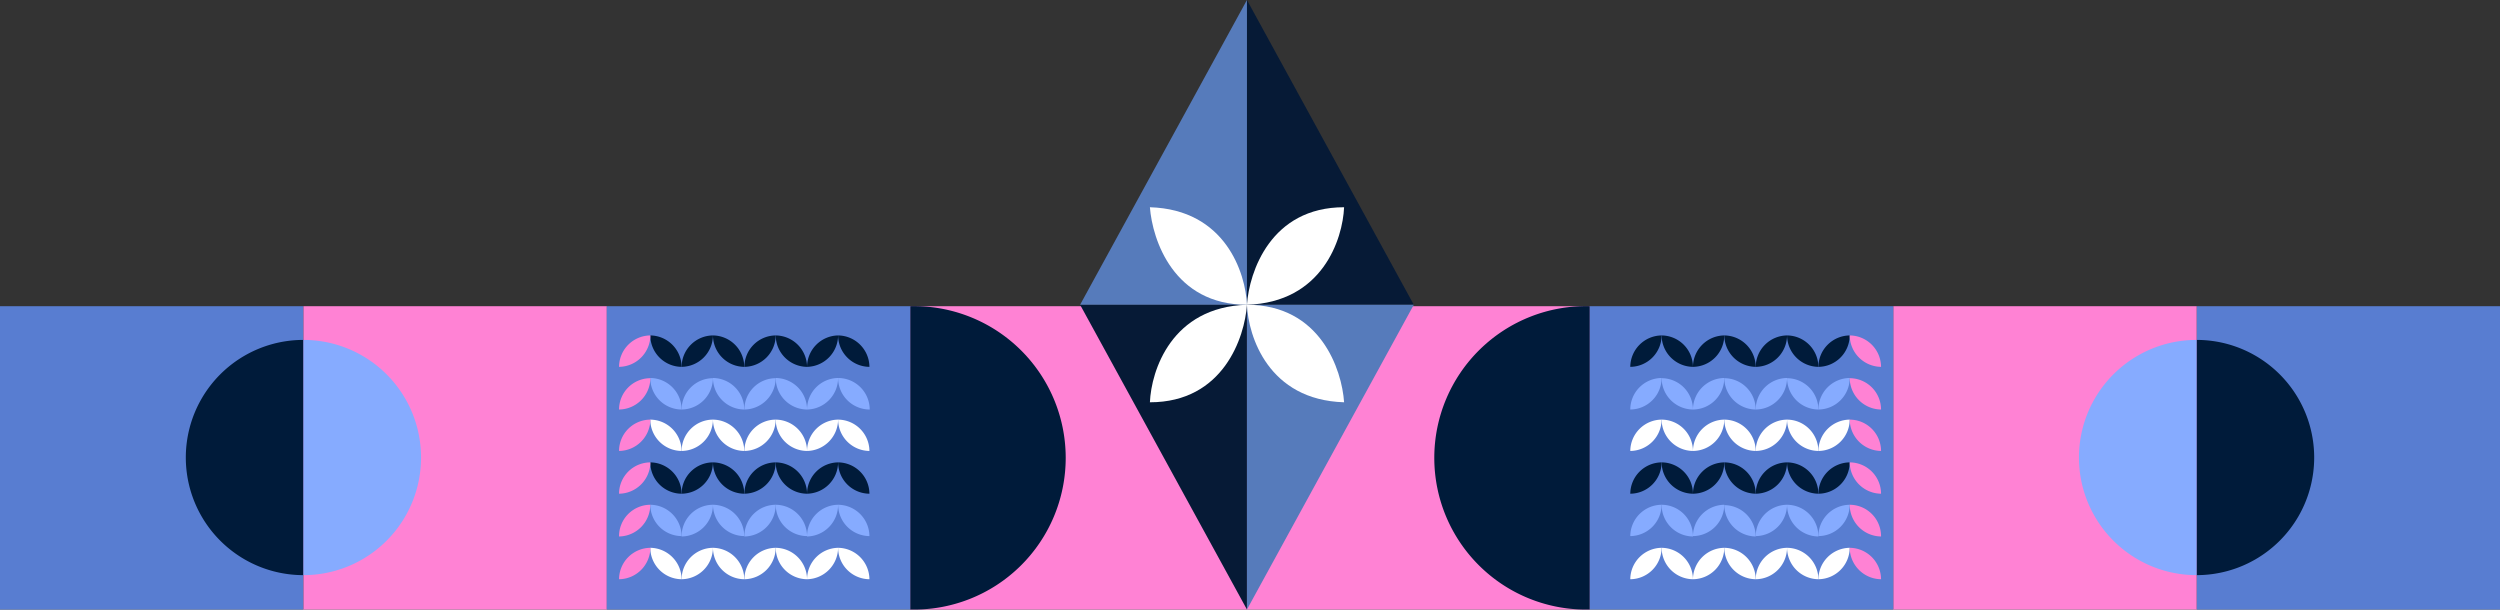 <svg xmlns="http://www.w3.org/2000/svg" viewBox="0 0 262.5 64"><rect x="0" y="0" width="262.5" height="64" fill="#333333" stroke="none"/><defs><style>.cls-1{fill:#587dd1;}.cls-2{fill:#ff82d4;}.cls-3{fill:#001b3a;}.cls-4{fill:#86abff;}.cls-5{fill:#fff;}.cls-6{fill:#061a36;}.cls-7{fill:#567bbb;}</style></defs><g id="Laag_2" data-name="Laag 2"><g id="Laag_1-2" data-name="Laag 1"><rect class="cls-1" y="32.15" width="31.86" height="31.86"/><rect class="cls-2" x="31.86" y="32.15" width="31.86" height="31.86"/><rect class="cls-2" x="95.57" y="32.15" width="35.68" height="31.86"/><path class="cls-3" d="M31.86,35.69a12.35,12.35,0,0,0,0,24.7Z"/><path class="cls-4" d="M31.86,60.39a12.35,12.35,0,0,0,0-24.7Z"/><path class="cls-3" d="M95.57,64a15.93,15.93,0,1,0,0-31.85Z"/><rect class="cls-1" x="63.71" y="32.15" width="31.86" height="31.86"/><path class="cls-5" d="M68.28,57.52a3.32,3.32,0,0,0,3.29,3.3A3.33,3.33,0,0,0,68.28,57.52Z"/><path class="cls-4" d="M68.28,53a3.31,3.31,0,0,0,3.29,3.29A3.32,3.32,0,0,0,68.28,53Z"/><path class="cls-3" d="M68.28,48.55a3.3,3.3,0,0,0,3.29,3.29A3.32,3.32,0,0,0,68.28,48.55Z"/><path class="cls-5" d="M68.28,44.06a3.31,3.31,0,0,0,3.29,3.29A3.32,3.32,0,0,0,68.28,44.06Z"/><path class="cls-4" d="M68.28,39.69A3.31,3.31,0,0,0,71.57,43,3.32,3.32,0,0,0,68.28,39.69Z"/><path class="cls-3" d="M68.28,35.22a3.32,3.32,0,0,0,3.29,3.3A3.33,3.33,0,0,0,68.28,35.22Z"/><path class="cls-5" d="M74.86,57.52a3.32,3.32,0,0,0,3.29,3.3A3.33,3.33,0,0,0,74.86,57.52Z"/><path class="cls-4" d="M74.86,53a3.32,3.32,0,0,0,3.29,3.29A3.32,3.32,0,0,0,74.86,53Z"/><path class="cls-3" d="M74.86,48.55a3.31,3.31,0,0,0,3.29,3.29A3.32,3.32,0,0,0,74.86,48.55Z"/><path class="cls-5" d="M74.86,44.06a3.32,3.32,0,0,0,3.29,3.29A3.32,3.32,0,0,0,74.86,44.06Z"/><path class="cls-4" d="M74.86,39.69A3.32,3.32,0,0,0,78.15,43,3.32,3.32,0,0,0,74.86,39.69Z"/><path class="cls-3" d="M74.86,35.22a3.32,3.32,0,0,0,3.29,3.3A3.33,3.33,0,0,0,74.86,35.22Z"/><path class="cls-5" d="M81.45,57.52a3.32,3.32,0,0,0,3.29,3.3A3.33,3.33,0,0,0,81.45,57.52Z"/><path class="cls-5" d="M88,57.52a3.32,3.32,0,0,0,3.29,3.3A3.33,3.33,0,0,0,88,57.52Z"/><path class="cls-4" d="M81.45,53a3.31,3.31,0,0,0,3.29,3.29A3.32,3.32,0,0,0,81.45,53Z"/><path class="cls-4" d="M88,53a3.32,3.32,0,0,0,3.29,3.29A3.32,3.32,0,0,0,88,53Z"/><path class="cls-3" d="M81.45,48.55a3.3,3.3,0,0,0,3.29,3.29A3.32,3.32,0,0,0,81.45,48.55Z"/><path class="cls-3" d="M88,48.55a3.31,3.31,0,0,0,3.29,3.29A3.32,3.32,0,0,0,88,48.55Z"/><path class="cls-5" d="M81.45,44.06a3.31,3.31,0,0,0,3.29,3.29A3.32,3.32,0,0,0,81.45,44.06Z"/><path class="cls-4" d="M81.45,39.69A3.31,3.31,0,0,0,84.74,43,3.32,3.32,0,0,0,81.45,39.69Z"/><path class="cls-3" d="M81.45,35.22a3.32,3.32,0,0,0,3.29,3.3A3.33,3.33,0,0,0,81.45,35.22Z"/><path class="cls-5" d="M88,44.06a3.32,3.32,0,0,0,3.29,3.29A3.32,3.32,0,0,0,88,44.06Z"/><path class="cls-4" d="M88,39.69A3.32,3.32,0,0,0,91.32,43,3.32,3.32,0,0,0,88,39.69Z"/><path class="cls-3" d="M88,35.22a3.32,3.32,0,0,0,3.29,3.3A3.33,3.33,0,0,0,88,35.22Z"/><path class="cls-2" d="M65,60.82a3.32,3.32,0,0,1,3.29-3.3A3.33,3.33,0,0,1,65,60.82Z"/><path class="cls-2" d="M65,56.33A3.3,3.3,0,0,1,68.28,53,3.33,3.33,0,0,1,65,56.33Z"/><path class="cls-2" d="M65,51.84a3.3,3.3,0,0,1,3.29-3.29A3.33,3.33,0,0,1,65,51.84Z"/><path class="cls-2" d="M65,47.35a3.3,3.3,0,0,1,3.29-3.29A3.33,3.33,0,0,1,65,47.35Z"/><path class="cls-2" d="M65,43a3.3,3.3,0,0,1,3.29-3.29A3.33,3.33,0,0,1,65,43Z"/><path class="cls-2" d="M65,38.52a3.32,3.32,0,0,1,3.29-3.3A3.33,3.33,0,0,1,65,38.52Z"/><path class="cls-5" d="M71.57,60.82a3.32,3.32,0,0,1,3.29-3.3A3.33,3.33,0,0,1,71.57,60.82Z"/><path class="cls-4" d="M71.57,56.33A3.3,3.3,0,0,1,74.86,53,3.32,3.32,0,0,1,71.57,56.33Z"/><path class="cls-3" d="M71.57,51.84a3.3,3.3,0,0,1,3.29-3.29A3.32,3.32,0,0,1,71.57,51.84Z"/><path class="cls-5" d="M71.57,47.35a3.3,3.3,0,0,1,3.29-3.29A3.32,3.32,0,0,1,71.57,47.35Z"/><path class="cls-4" d="M71.57,43a3.3,3.3,0,0,1,3.29-3.29A3.32,3.32,0,0,1,71.57,43Z"/><path class="cls-3" d="M71.57,38.52a3.32,3.32,0,0,1,3.29-3.3A3.33,3.33,0,0,1,71.57,38.52Z"/><path class="cls-5" d="M78.16,60.82a3.32,3.32,0,0,1,3.29-3.3A3.33,3.33,0,0,1,78.16,60.82Z"/><path class="cls-5" d="M84.74,60.82A3.32,3.32,0,0,1,88,57.52,3.33,3.33,0,0,1,84.74,60.82Z"/><path class="cls-4" d="M78.16,56.33A3.3,3.3,0,0,1,81.45,53,3.33,3.33,0,0,1,78.16,56.33Z"/><path class="cls-4" d="M84.74,56.33A3.3,3.3,0,0,1,88,53,3.32,3.32,0,0,1,84.74,56.33Z"/><path class="cls-3" d="M78.16,51.84a3.3,3.3,0,0,1,3.29-3.29A3.33,3.33,0,0,1,78.16,51.84Z"/><path class="cls-3" d="M84.74,51.84A3.3,3.3,0,0,1,88,48.55,3.32,3.32,0,0,1,84.74,51.84Z"/><path class="cls-5" d="M78.16,47.35a3.3,3.3,0,0,1,3.29-3.29A3.33,3.33,0,0,1,78.16,47.35Z"/><path class="cls-4" d="M78.16,43a3.3,3.3,0,0,1,3.29-3.29A3.33,3.33,0,0,1,78.16,43Z"/><path class="cls-3" d="M78.16,38.52a3.32,3.32,0,0,1,3.29-3.3A3.33,3.33,0,0,1,78.16,38.52Z"/><path class="cls-5" d="M84.74,47.35A3.3,3.3,0,0,1,88,44.06,3.32,3.32,0,0,1,84.74,47.35Z"/><path class="cls-4" d="M84.74,43A3.3,3.3,0,0,1,88,39.69,3.32,3.32,0,0,1,84.74,43Z"/><path class="cls-3" d="M84.74,38.52A3.32,3.32,0,0,1,88,35.22,3.33,3.33,0,0,1,84.74,38.52Z"/><rect class="cls-1" x="230.64" y="32.15" width="31.86" height="31.86"/><rect class="cls-2" x="198.79" y="32.15" width="31.86" height="31.86"/><rect class="cls-2" x="131.25" y="32.15" width="35.68" height="31.86"/><path class="cls-3" d="M230.64,35.69a12.35,12.35,0,1,1,0,24.7Z"/><path class="cls-4" d="M230.64,60.39a12.35,12.35,0,0,1,0-24.7Z"/><path class="cls-3" d="M166.93,64a15.93,15.93,0,1,1,0-31.85Z"/><rect class="cls-1" x="166.93" y="32.15" width="31.86" height="31.86"/><path class="cls-5" d="M194.22,57.52a3.32,3.32,0,0,1-3.29,3.3A3.33,3.33,0,0,1,194.22,57.52Z"/><path class="cls-4" d="M194.22,53a3.31,3.31,0,0,1-3.29,3.29A3.32,3.32,0,0,1,194.22,53Z"/><path class="cls-3" d="M194.22,48.55a3.3,3.3,0,0,1-3.29,3.29A3.32,3.32,0,0,1,194.22,48.55Z"/><path class="cls-5" d="M194.22,44.06a3.31,3.31,0,0,1-3.29,3.29A3.32,3.32,0,0,1,194.22,44.06Z"/><path class="cls-4" d="M194.22,39.69A3.31,3.31,0,0,1,190.93,43,3.32,3.32,0,0,1,194.22,39.69Z"/><path class="cls-3" d="M194.22,35.22a3.32,3.32,0,0,1-3.29,3.3A3.33,3.33,0,0,1,194.22,35.22Z"/><path class="cls-5" d="M187.64,57.52a3.32,3.32,0,0,1-3.29,3.3A3.33,3.33,0,0,1,187.64,57.52Z"/><path class="cls-4" d="M187.64,53a3.32,3.32,0,0,1-3.29,3.29A3.32,3.32,0,0,1,187.64,53Z"/><path class="cls-3" d="M187.64,48.55a3.31,3.31,0,0,1-3.29,3.29A3.32,3.32,0,0,1,187.64,48.55Z"/><path class="cls-5" d="M187.64,44.06a3.32,3.32,0,0,1-3.29,3.29A3.32,3.32,0,0,1,187.64,44.06Z"/><path class="cls-4" d="M187.64,39.69A3.32,3.32,0,0,1,184.35,43,3.32,3.32,0,0,1,187.64,39.69Z"/><path class="cls-3" d="M187.64,35.22a3.32,3.32,0,0,1-3.29,3.3A3.33,3.33,0,0,1,187.64,35.22Z"/><path class="cls-5" d="M181.05,57.52a3.32,3.32,0,0,1-3.29,3.3A3.33,3.33,0,0,1,181.05,57.52Z"/><path class="cls-5" d="M174.47,57.52a3.32,3.32,0,0,1-3.29,3.3A3.33,3.33,0,0,1,174.47,57.52Z"/><path class="cls-4" d="M181.05,53a3.31,3.31,0,0,1-3.29,3.29A3.33,3.33,0,0,1,181.05,53Z"/><path class="cls-4" d="M174.47,53a3.32,3.32,0,0,1-3.29,3.29A3.32,3.32,0,0,1,174.47,53Z"/><path class="cls-3" d="M181.05,48.55a3.3,3.3,0,0,1-3.29,3.29A3.33,3.33,0,0,1,181.05,48.55Z"/><path class="cls-3" d="M174.47,48.55a3.31,3.31,0,0,1-3.29,3.29A3.32,3.32,0,0,1,174.47,48.55Z"/><path class="cls-5" d="M181.05,44.06a3.31,3.31,0,0,1-3.29,3.29A3.33,3.33,0,0,1,181.05,44.06Z"/><path class="cls-4" d="M181.05,39.69A3.31,3.31,0,0,1,177.76,43,3.33,3.33,0,0,1,181.05,39.69Z"/><path class="cls-3" d="M181.05,35.22a3.32,3.32,0,0,1-3.29,3.3A3.33,3.33,0,0,1,181.05,35.22Z"/><path class="cls-5" d="M174.47,44.06a3.32,3.32,0,0,1-3.29,3.29A3.32,3.32,0,0,1,174.47,44.06Z"/><path class="cls-4" d="M174.47,39.69A3.32,3.32,0,0,1,171.18,43,3.32,3.32,0,0,1,174.47,39.69Z"/><path class="cls-3" d="M174.47,35.22a3.32,3.32,0,0,1-3.29,3.3A3.33,3.33,0,0,1,174.47,35.22Z"/><path class="cls-2" d="M197.51,60.82a3.32,3.32,0,0,0-3.29-3.3A3.33,3.33,0,0,0,197.51,60.82Z"/><path class="cls-2" d="M197.51,56.33A3.3,3.3,0,0,0,194.22,53,3.33,3.33,0,0,0,197.51,56.33Z"/><path class="cls-2" d="M197.51,51.84a3.3,3.3,0,0,0-3.29-3.29A3.33,3.33,0,0,0,197.51,51.84Z"/><path class="cls-2" d="M197.51,47.35a3.3,3.3,0,0,0-3.29-3.29A3.33,3.33,0,0,0,197.51,47.35Z"/><path class="cls-2" d="M197.51,43a3.3,3.3,0,0,0-3.29-3.29A3.33,3.33,0,0,0,197.51,43Z"/><path class="cls-2" d="M197.51,38.52a3.32,3.32,0,0,0-3.29-3.3A3.33,3.33,0,0,0,197.51,38.52Z"/><path class="cls-5" d="M190.93,60.82a3.32,3.32,0,0,0-3.29-3.3A3.33,3.33,0,0,0,190.93,60.82Z"/><path class="cls-4" d="M190.93,56.33A3.31,3.31,0,0,0,187.64,53,3.32,3.32,0,0,0,190.93,56.33Z"/><path class="cls-3" d="M190.93,51.84a3.31,3.31,0,0,0-3.29-3.29A3.32,3.32,0,0,0,190.93,51.84Z"/><path class="cls-5" d="M190.93,47.35a3.31,3.31,0,0,0-3.29-3.29A3.32,3.32,0,0,0,190.93,47.35Z"/><path class="cls-4" d="M190.93,43a3.31,3.31,0,0,0-3.29-3.29A3.32,3.32,0,0,0,190.93,43Z"/><path class="cls-3" d="M190.93,38.52a3.32,3.32,0,0,0-3.29-3.3A3.33,3.33,0,0,0,190.93,38.52Z"/><path class="cls-5" d="M184.35,60.82a3.33,3.33,0,0,0-3.3-3.3A3.34,3.34,0,0,0,184.35,60.82Z"/><path class="cls-5" d="M177.76,60.82a3.32,3.32,0,0,0-3.29-3.3A3.33,3.33,0,0,0,177.76,60.82Z"/><path class="cls-4" d="M184.35,56.33a3.31,3.31,0,0,0-3.3-3.29A3.34,3.34,0,0,0,184.35,56.33Z"/><path class="cls-4" d="M177.76,56.33A3.3,3.3,0,0,0,174.47,53,3.32,3.32,0,0,0,177.76,56.33Z"/><path class="cls-3" d="M184.35,51.84a3.31,3.31,0,0,0-3.3-3.29A3.34,3.34,0,0,0,184.35,51.84Z"/><path class="cls-3" d="M177.76,51.84a3.3,3.3,0,0,0-3.29-3.29A3.32,3.32,0,0,0,177.76,51.84Z"/><path class="cls-5" d="M184.35,47.35a3.31,3.31,0,0,0-3.3-3.29A3.34,3.34,0,0,0,184.35,47.35Z"/><path class="cls-4" d="M184.35,43a3.31,3.31,0,0,0-3.3-3.29A3.34,3.34,0,0,0,184.35,43Z"/><path class="cls-3" d="M184.35,38.52a3.33,3.33,0,0,0-3.3-3.3A3.34,3.34,0,0,0,184.35,38.52Z"/><path class="cls-5" d="M177.76,47.35a3.3,3.3,0,0,0-3.29-3.29A3.32,3.32,0,0,0,177.76,47.35Z"/><path class="cls-4" d="M177.76,43a3.3,3.3,0,0,0-3.29-3.29A3.32,3.32,0,0,0,177.76,43Z"/><path class="cls-3" d="M177.76,38.52a3.32,3.32,0,0,0-3.29-3.3A3.33,3.33,0,0,0,177.76,38.52Z"/><path class="cls-6" d="M130.93,32V64L113.41,32Z"/><path class="cls-6" d="M130.93,32V0l17.52,32Z"/><path class="cls-7" d="M130.93,32H113.41L130.93,0Z"/><path class="cls-7" d="M130.93,32h17.52L130.93,64Z"/><path class="cls-5" d="M130.93,32c.14,3.32,2.26,10,10.2,10.24C140.9,38.82,138.65,32,130.93,32Z"/><path class="cls-5" d="M120.74,42.24c.14-3.32,2.26-10,10.19-10.24C130.7,35.41,128.45,42.24,120.74,42.24Z"/><path class="cls-5" d="M130.93,32c-.14-3.32-2.26-10-10.19-10.24C121,25.17,123.22,32,130.93,32Z"/><path class="cls-5" d="M141.13,21.76c-.14,3.32-2.26,10-10.2,10.24C131.16,28.58,133.41,21.76,141.13,21.76Z"/></g></g></svg>